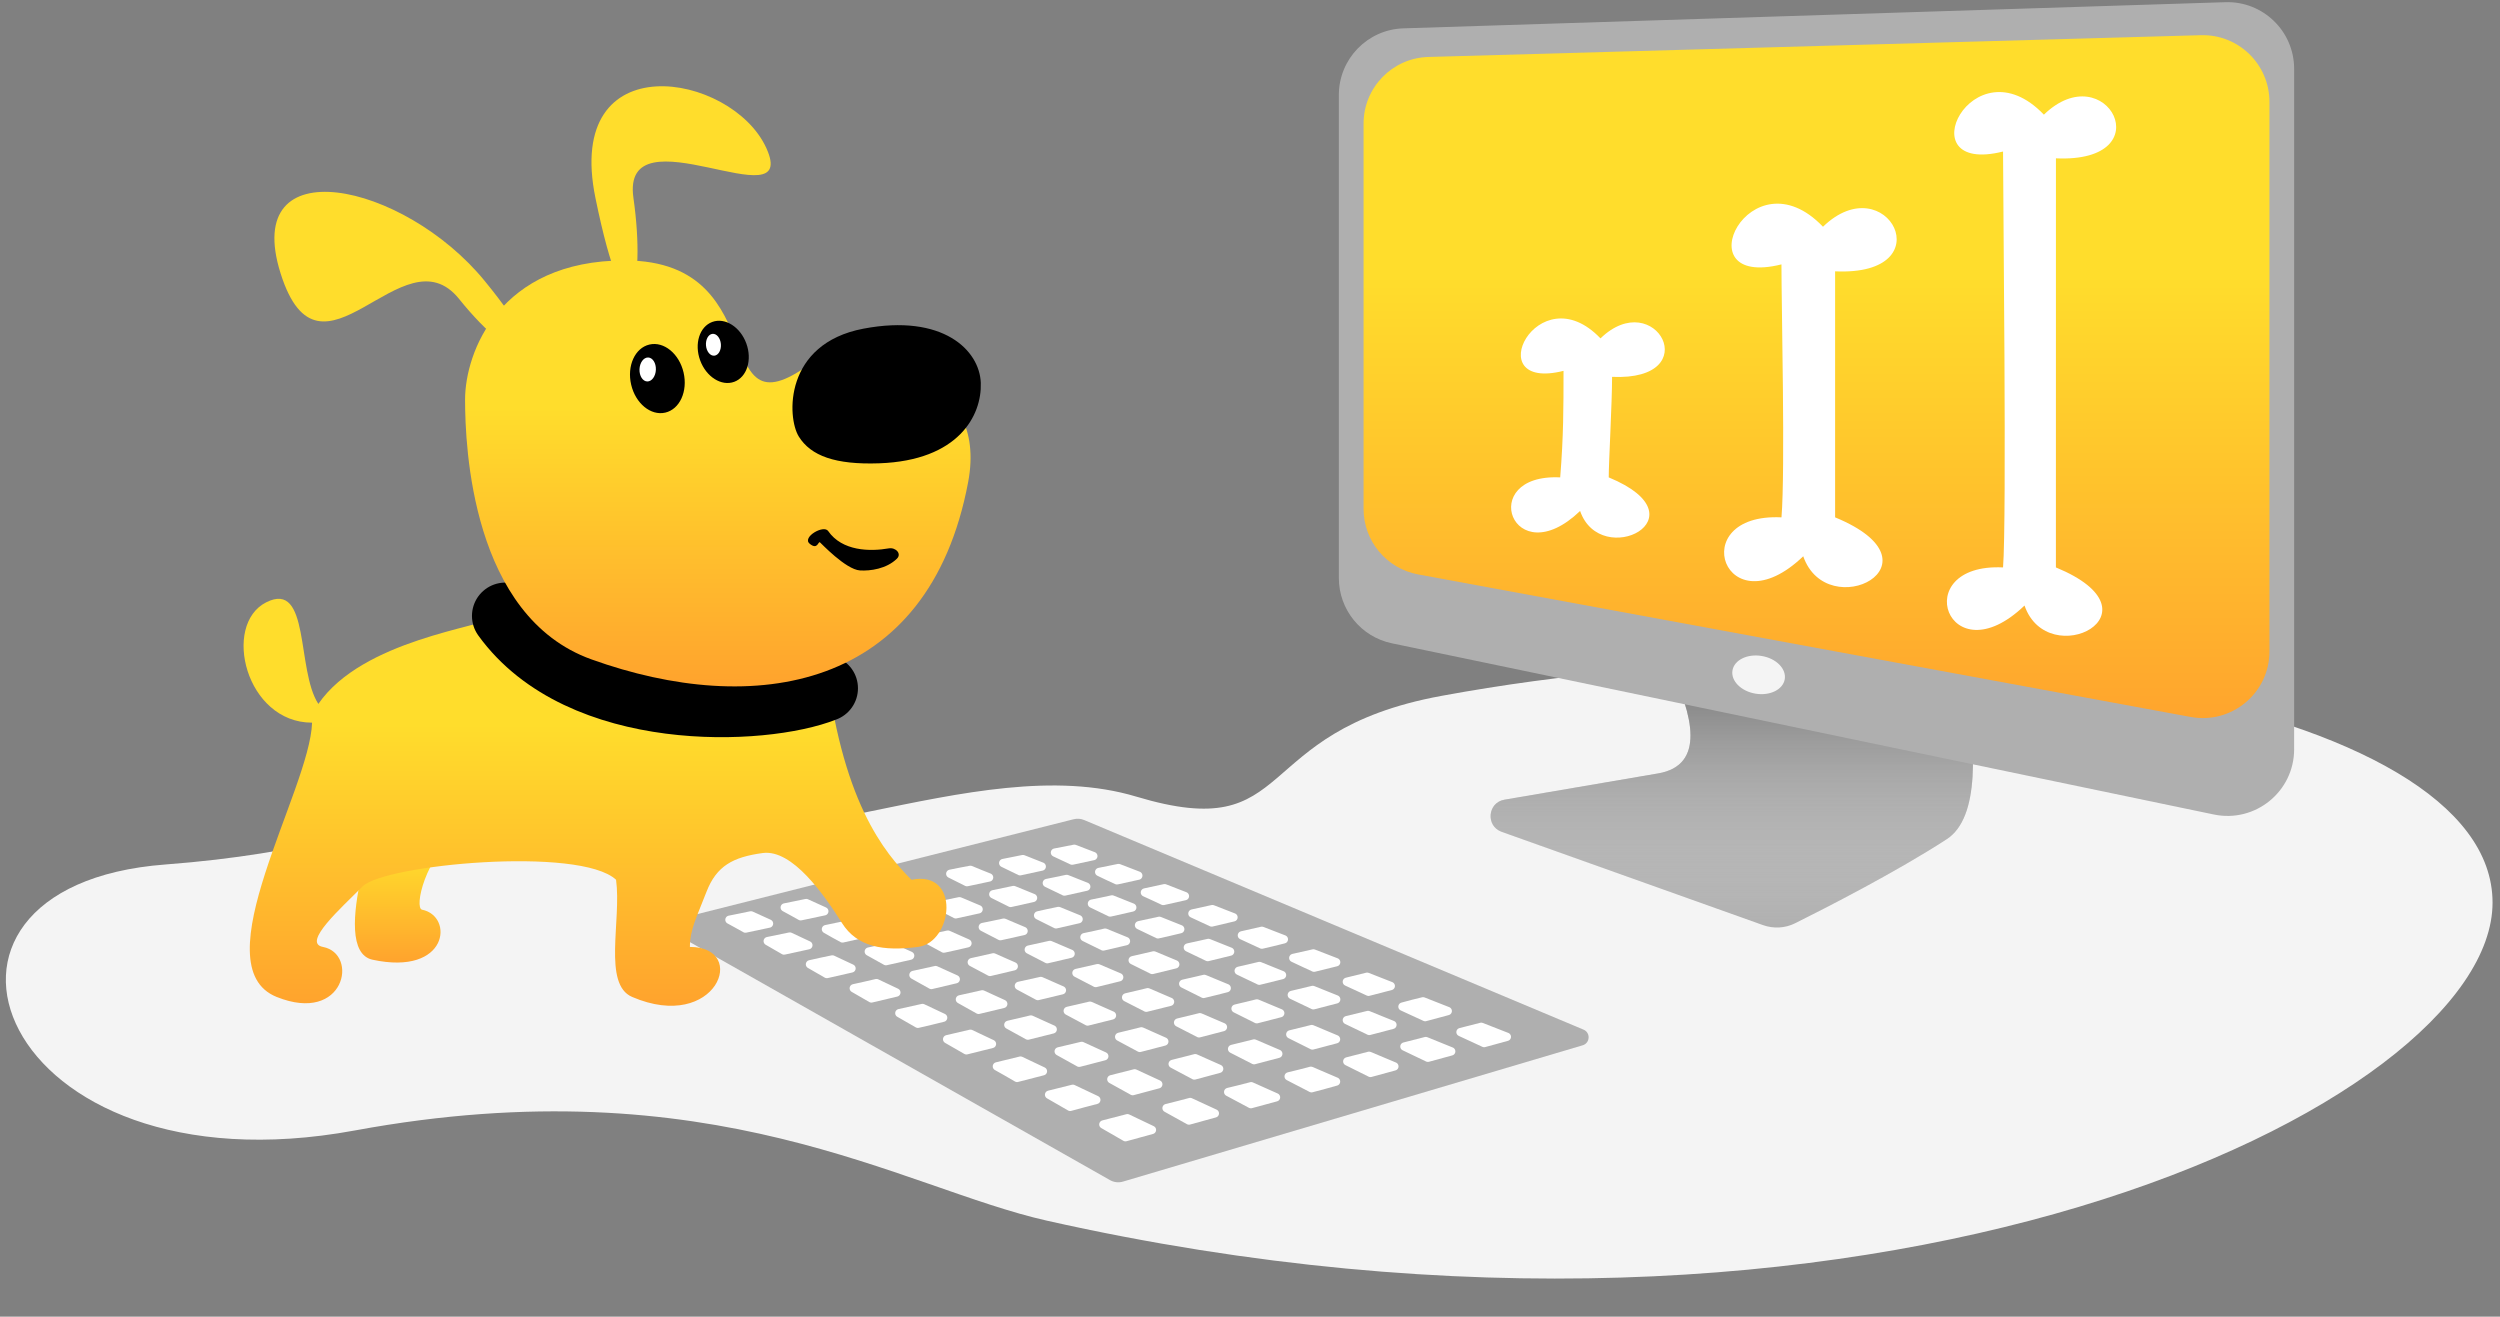 <svg width="300" height="158" viewBox="0 0 300 158" fill="none" xmlns="http://www.w3.org/2000/svg">
<rect x="0" y="0" width="300" height="158" fill="#808080" stroke="none"/>
<path d="M172.947 83.51C231.61 72.696 299.108 84.144 299.106 108.315C299.105 132.485 224.67 168.743 125.636 146.482C108.254 142.575 85.558 127.727 42.569 135.658C-0.42 143.59 -14.255 106.32 19.838 103.739C53.931 101.159 57.393 89.938 74.193 97.754C90.992 105.571 116.806 89.723 136.36 95.596C155.915 101.47 149.607 87.813 172.947 83.51Z" fill="#F4F4F4"/>
<path fill-rule="evenodd" clip-rule="evenodd" d="M134.755 141.793C134.234 141.947 133.673 141.883 133.201 141.615L81.127 112.113C80.343 111.668 80.501 110.493 81.376 110.273L128.836 98.309C129.256 98.203 129.699 98.236 130.099 98.404L190.022 123.555C190.888 123.918 190.82 125.168 189.919 125.435L134.755 141.793Z" fill="#AFAFAF"/>
<path fill-rule="evenodd" clip-rule="evenodd" d="M135.291 134.188C136.265 134.643 137.24 135.116 138.232 135.59C137.186 135.881 136.121 136.172 135.056 136.463C134.154 135.953 133.288 135.444 132.404 134.935C133.378 134.68 134.334 134.443 135.291 134.188Z" fill="white" stroke="white" stroke-linecap="round" stroke-linejoin="round"/>
<path fill-rule="evenodd" clip-rule="evenodd" d="M177.752 123.218C178.763 123.618 179.791 124.018 180.82 124.418C179.918 124.673 178.997 124.91 178.095 125.165C177.139 124.728 176.2 124.291 175.262 123.854C176.11 123.636 176.94 123.418 177.752 123.218Z" fill="white" stroke="white" stroke-linecap="round" stroke-linejoin="round"/>
<path fill-rule="evenodd" clip-rule="evenodd" d="M171.094 124.928C172.104 125.346 173.115 125.747 174.144 126.165C173.205 126.42 172.285 126.675 171.347 126.93C170.408 126.475 169.47 126.02 168.531 125.583C169.398 125.365 170.246 125.146 171.094 124.928Z" fill="white" stroke="white" stroke-linecap="round" stroke-linejoin="round"/>
<path fill-rule="evenodd" clip-rule="evenodd" d="M164.291 126.694C165.302 127.112 166.294 127.531 167.323 127.967C166.367 128.222 165.41 128.495 164.454 128.75C163.515 128.295 162.595 127.822 161.675 127.367C162.541 127.148 163.425 126.912 164.291 126.694Z" fill="white" stroke="white" stroke-linecap="round" stroke-linejoin="round"/>
<path fill-rule="evenodd" clip-rule="evenodd" d="M157.309 128.495C158.302 128.932 159.312 129.35 160.323 129.787C159.348 130.06 158.374 130.333 157.382 130.587C156.461 130.114 155.541 129.641 154.639 129.168C155.523 128.968 156.407 128.731 157.309 128.495Z" fill="white" stroke="white" stroke-linecap="round" stroke-linejoin="round"/>
<path fill-rule="evenodd" clip-rule="evenodd" d="M150.142 130.349C151.117 130.786 152.127 131.241 153.12 131.678C152.127 131.951 151.117 132.224 150.106 132.496C149.186 132.005 148.284 131.532 147.382 131.041C148.32 130.822 149.24 130.586 150.142 130.349Z" fill="white" stroke="white" stroke-linecap="round" stroke-linejoin="round"/>
<path fill-rule="evenodd" clip-rule="evenodd" d="M142.82 132.243C143.795 132.698 144.787 133.153 145.78 133.608C144.751 133.899 143.723 134.172 142.676 134.463C141.774 133.972 140.872 133.463 139.987 132.971C140.944 132.735 141.882 132.498 142.82 132.243Z" fill="white" stroke="white" stroke-linecap="round" stroke-linejoin="round"/>
<path fill-rule="evenodd" clip-rule="evenodd" d="M139.754 106.586C140.566 106.896 141.378 107.223 142.19 107.533C141.324 107.733 140.458 107.933 139.592 108.115C138.852 107.769 138.13 107.423 137.39 107.096C138.184 106.914 138.978 106.75 139.754 106.586Z" fill="white" stroke="white" stroke-linecap="round" stroke-linejoin="round"/>
<path fill-rule="evenodd" clip-rule="evenodd" d="M133.452 107.932C134.264 108.259 135.058 108.569 135.87 108.896C134.985 109.096 134.101 109.297 133.217 109.497C132.495 109.151 131.773 108.805 131.034 108.441C131.846 108.278 132.658 108.114 133.452 107.932Z" fill="white" stroke="white" stroke-linecap="round" stroke-linejoin="round"/>
<path fill-rule="evenodd" clip-rule="evenodd" d="M127.028 109.317C127.822 109.644 128.635 109.972 129.429 110.299C128.526 110.5 127.624 110.7 126.722 110.918C126 110.554 125.278 110.209 124.574 109.845C125.386 109.663 126.198 109.481 127.028 109.317Z" fill="white" stroke="white" stroke-linecap="round" stroke-linejoin="round"/>
<path fill-rule="evenodd" clip-rule="evenodd" d="M120.462 110.718C121.256 111.063 122.05 111.391 122.826 111.718C121.906 111.918 120.985 112.137 120.047 112.337C119.343 111.973 118.639 111.609 117.936 111.245C118.784 111.081 119.614 110.899 120.462 110.718Z" fill="white" stroke="white" stroke-linecap="round" stroke-linejoin="round"/>
<path fill-rule="evenodd" clip-rule="evenodd" d="M113.748 112.156C114.524 112.501 115.318 112.847 116.094 113.193C115.156 113.411 114.217 113.63 113.261 113.83C112.575 113.466 111.871 113.084 111.186 112.702C112.034 112.52 112.9 112.338 113.748 112.156Z" fill="white" stroke="white" stroke-linecap="round" stroke-linejoin="round"/>
<path fill-rule="evenodd" clip-rule="evenodd" d="M106.891 113.625C107.666 113.971 108.442 114.335 109.218 114.681C108.262 114.899 107.288 115.118 106.313 115.336C105.627 114.954 104.942 114.572 104.256 114.19C105.14 114.008 106.006 113.807 106.891 113.625Z" fill="white" stroke="white" stroke-linecap="round" stroke-linejoin="round"/>
<path fill-rule="evenodd" clip-rule="evenodd" d="M99.887 115.135C100.645 115.499 101.421 115.844 102.179 116.208C101.186 116.427 100.212 116.663 99.219 116.882C98.552 116.499 97.866 116.099 97.198 115.717C98.082 115.517 98.984 115.317 99.887 115.135Z" fill="white" stroke="white" stroke-linecap="round" stroke-linejoin="round"/>
<path fill-rule="evenodd" clip-rule="evenodd" d="M157.613 114.411C158.515 114.756 159.418 115.12 160.338 115.466C159.472 115.684 158.569 115.903 157.685 116.121C156.837 115.739 156.025 115.339 155.195 114.957C155.989 114.775 156.801 114.593 157.613 114.411Z" fill="white" stroke="white" stroke-linecap="round" stroke-linejoin="round"/>
<path fill-rule="evenodd" clip-rule="evenodd" d="M151.135 115.918C152.038 116.282 152.94 116.646 153.842 117.01C152.94 117.228 152.038 117.465 151.117 117.683C150.287 117.283 149.457 116.901 148.645 116.5C149.493 116.3 150.305 116.118 151.135 115.918Z" fill="white" stroke="white" stroke-linecap="round" stroke-linejoin="round"/>
<path fill-rule="evenodd" clip-rule="evenodd" d="M144.515 117.467C145.399 117.83 146.302 118.213 147.204 118.577C146.284 118.813 145.363 119.05 144.425 119.268C143.613 118.868 142.801 118.449 141.989 118.049C142.819 117.867 143.667 117.667 144.515 117.467Z" fill="white" stroke="white" stroke-linecap="round" stroke-linejoin="round"/>
<path fill-rule="evenodd" clip-rule="evenodd" d="M137.734 119.069C138.618 119.451 139.502 119.833 140.404 120.215C139.466 120.451 138.51 120.688 137.553 120.925C136.741 120.506 135.929 120.088 135.135 119.687C136.019 119.469 136.867 119.269 137.734 119.069Z" fill="white" stroke="white" stroke-linecap="round" stroke-linejoin="round"/>
<path fill-rule="evenodd" clip-rule="evenodd" d="M130.801 120.686C131.685 121.068 132.57 121.469 133.436 121.851C132.461 122.087 131.505 122.342 130.512 122.579C129.718 122.16 128.924 121.723 128.13 121.305C129.033 121.105 129.935 120.886 130.801 120.686Z" fill="white" stroke="white" stroke-linecap="round" stroke-linejoin="round"/>
<path fill-rule="evenodd" clip-rule="evenodd" d="M123.707 122.344C124.573 122.744 125.458 123.144 126.324 123.526C125.331 123.781 124.339 124.018 123.346 124.272C122.552 123.836 121.776 123.399 121.001 122.98C121.903 122.78 122.805 122.562 123.707 122.344Z" fill="white" stroke="white" stroke-linecap="round" stroke-linejoin="round"/>
<path fill-rule="evenodd" clip-rule="evenodd" d="M116.455 124.054C117.303 124.454 118.169 124.873 119.035 125.273C118.025 125.528 116.996 125.783 115.967 126.037C115.191 125.582 114.434 125.146 113.658 124.709C114.596 124.491 115.534 124.272 116.455 124.054Z" fill="white" stroke="white" stroke-linecap="round" stroke-linejoin="round"/>
<path fill-rule="evenodd" clip-rule="evenodd" d="M170.769 120.16C171.743 120.542 172.736 120.924 173.728 121.324C172.826 121.561 171.924 121.797 171.022 122.052C170.101 121.634 169.199 121.215 168.297 120.797C169.127 120.56 169.939 120.36 170.769 120.16Z" fill="white" stroke="white" stroke-linecap="round" stroke-linejoin="round"/>
<path fill-rule="evenodd" clip-rule="evenodd" d="M164.167 121.799C165.123 122.199 166.116 122.582 167.09 122.982C166.17 123.218 165.25 123.473 164.311 123.71C163.409 123.273 162.507 122.854 161.623 122.418C162.489 122.218 163.319 122.017 164.167 121.799Z" fill="white" stroke="white" stroke-linecap="round" stroke-linejoin="round"/>
<path fill-rule="evenodd" clip-rule="evenodd" d="M157.416 123.49C158.373 123.89 159.347 124.29 160.322 124.709C159.383 124.964 158.427 125.218 157.489 125.455C156.604 125.018 155.702 124.563 154.836 124.127C155.684 123.926 156.55 123.708 157.416 123.49Z" fill="white" stroke="white" stroke-linecap="round" stroke-linejoin="round"/>
<path fill-rule="evenodd" clip-rule="evenodd" d="M150.505 125.218C151.461 125.637 152.417 126.037 153.392 126.455C152.417 126.71 151.461 126.965 150.487 127.22C149.602 126.765 148.718 126.31 147.852 125.873C148.736 125.655 149.62 125.436 150.505 125.218Z" fill="white" stroke="white" stroke-linecap="round" stroke-linejoin="round"/>
<path fill-rule="evenodd" clip-rule="evenodd" d="M143.429 126.984C144.367 127.402 145.324 127.821 146.298 128.257C145.306 128.53 144.313 128.785 143.321 129.058C142.455 128.603 141.588 128.13 140.722 127.675C141.606 127.439 142.509 127.22 143.429 126.984Z" fill="white" stroke="white" stroke-linecap="round" stroke-linejoin="round"/>
<path fill-rule="evenodd" clip-rule="evenodd" d="M136.159 128.803C137.098 129.239 138.054 129.676 138.993 130.113C137.982 130.386 136.953 130.659 135.925 130.932C135.059 130.459 134.211 129.985 133.362 129.512C134.319 129.258 135.239 129.039 136.159 128.803Z" fill="white" stroke="white" stroke-linecap="round" stroke-linejoin="round"/>
<path fill-rule="evenodd" clip-rule="evenodd" d="M128.742 130.657C129.663 131.094 130.619 131.549 131.557 131.986C130.511 132.258 129.464 132.531 128.418 132.823C127.569 132.331 126.721 131.858 125.891 131.367C126.83 131.13 127.786 130.894 128.742 130.657Z" fill="white" stroke="white" stroke-linecap="round" stroke-linejoin="round"/>
<path fill-rule="evenodd" clip-rule="evenodd" d="M134.23 104.164C135.006 104.473 135.8 104.764 136.594 105.074C135.746 105.256 134.88 105.456 134.032 105.638C133.31 105.31 132.606 104.983 131.903 104.637C132.678 104.491 133.454 104.328 134.23 104.164Z" fill="white" stroke="white" stroke-linecap="round" stroke-linejoin="round"/>
<path fill-rule="evenodd" clip-rule="evenodd" d="M128.003 105.474C128.779 105.783 129.555 106.092 130.349 106.402C129.483 106.602 128.598 106.784 127.732 106.984C127.028 106.638 126.325 106.311 125.621 105.965C126.415 105.801 127.209 105.637 128.003 105.474Z" fill="white" stroke="white" stroke-linecap="round" stroke-linejoin="round"/>
<path fill-rule="evenodd" clip-rule="evenodd" d="M121.634 106.803C122.41 107.113 123.186 107.44 123.962 107.75C123.078 107.95 122.176 108.15 121.274 108.35C120.57 108.004 119.884 107.659 119.198 107.313C120.01 107.131 120.822 106.967 121.634 106.803Z" fill="white" stroke="white" stroke-linecap="round" stroke-linejoin="round"/>
<path fill-rule="evenodd" clip-rule="evenodd" d="M115.139 108.151C115.897 108.478 116.654 108.788 117.43 109.115C116.51 109.315 115.608 109.516 114.688 109.716C114.002 109.352 113.316 109.006 112.648 108.66C113.479 108.497 114.309 108.315 115.139 108.151Z" fill="white" stroke="white" stroke-linecap="round" stroke-linejoin="round"/>
<path fill-rule="evenodd" clip-rule="evenodd" d="M108.496 109.534C109.254 109.861 110.011 110.189 110.769 110.535C109.831 110.735 108.911 110.953 107.972 111.153C107.305 110.789 106.637 110.426 105.969 110.08C106.799 109.88 107.648 109.716 108.496 109.534Z" fill="white" stroke="white" stroke-linecap="round" stroke-linejoin="round"/>
<path fill-rule="evenodd" clip-rule="evenodd" d="M101.713 110.954C102.453 111.3 103.211 111.628 103.951 111.973C103.012 112.192 102.056 112.392 101.1 112.61C100.432 112.246 99.764 111.882 99.115 111.5C99.981 111.318 100.847 111.136 101.713 110.954Z" fill="white" stroke="white" stroke-linecap="round" stroke-linejoin="round"/>
<path fill-rule="evenodd" clip-rule="evenodd" d="M94.78 112.388C95.52 112.734 96.242 113.08 97 113.426C96.026 113.644 95.051 113.862 94.077 114.062C93.427 113.68 92.777 113.316 92.128 112.934C93.012 112.752 93.896 112.57 94.78 112.388Z" fill="white" stroke="white" stroke-linecap="round" stroke-linejoin="round"/>
<path fill-rule="evenodd" clip-rule="evenodd" d="M151.428 111.698C152.294 112.044 153.178 112.371 154.062 112.717C153.196 112.935 152.312 113.154 151.428 113.354C150.634 112.99 149.822 112.608 149.028 112.244C149.84 112.062 150.634 111.88 151.428 111.698Z" fill="white" stroke="white" stroke-linecap="round" stroke-linejoin="round"/>
<path fill-rule="evenodd" clip-rule="evenodd" d="M145.014 113.154C145.88 113.5 146.747 113.846 147.613 114.191C146.729 114.41 145.826 114.628 144.924 114.846C144.13 114.464 143.336 114.082 142.542 113.7C143.372 113.518 144.184 113.336 145.014 113.154Z" fill="white" stroke="white" stroke-linecap="round" stroke-linejoin="round"/>
<path fill-rule="evenodd" clip-rule="evenodd" d="M138.45 114.647C139.316 115.011 140.164 115.357 141.03 115.721C140.11 115.939 139.207 116.176 138.269 116.394C137.475 116.012 136.699 115.612 135.923 115.23C136.771 115.03 137.619 114.829 138.45 114.647Z" fill="white" stroke="white" stroke-linecap="round" stroke-linejoin="round"/>
<path fill-rule="evenodd" clip-rule="evenodd" d="M131.738 116.177C132.587 116.54 133.453 116.904 134.301 117.268C133.363 117.505 132.424 117.723 131.486 117.96C130.71 117.559 129.934 117.159 129.176 116.759C130.024 116.559 130.89 116.358 131.738 116.177Z" fill="white" stroke="white" stroke-linecap="round" stroke-linejoin="round"/>
<path fill-rule="evenodd" clip-rule="evenodd" d="M124.902 117.721C125.732 118.085 126.598 118.467 127.428 118.831C126.472 119.068 125.497 119.304 124.541 119.523C123.783 119.104 123.025 118.704 122.267 118.303C123.133 118.122 124.017 117.921 124.902 117.721Z" fill="white" stroke="white" stroke-linecap="round" stroke-linejoin="round"/>
<path fill-rule="evenodd" clip-rule="evenodd" d="M117.88 119.323C118.71 119.705 119.558 120.087 120.388 120.47C119.414 120.706 118.422 120.943 117.429 121.179C116.671 120.761 115.931 120.342 115.191 119.924C116.076 119.724 116.978 119.523 117.88 119.323Z" fill="white" stroke="white" stroke-linecap="round" stroke-linejoin="round"/>
<path fill-rule="evenodd" clip-rule="evenodd" d="M110.702 120.961C111.532 121.343 112.363 121.743 113.175 122.125C112.182 122.38 111.172 122.617 110.143 122.853C109.403 122.416 108.663 121.998 107.923 121.579C108.862 121.379 109.782 121.161 110.702 120.961Z" fill="white" stroke="white" stroke-linecap="round" stroke-linejoin="round"/>
<path fill-rule="evenodd" clip-rule="evenodd" d="M164.059 117.21C164.997 117.574 165.953 117.956 166.892 118.32C166.008 118.557 165.105 118.793 164.221 119.012C163.355 118.611 162.489 118.211 161.623 117.811C162.435 117.611 163.247 117.41 164.059 117.21Z" fill="white" stroke="white" stroke-linecap="round" stroke-linejoin="round"/>
<path fill-rule="evenodd" clip-rule="evenodd" d="M157.528 118.794C158.466 119.177 159.404 119.559 160.343 119.923C159.44 120.159 158.52 120.396 157.6 120.632C156.752 120.214 155.886 119.813 155.019 119.395C155.849 119.195 156.68 118.995 157.528 118.794Z" fill="white" stroke="white" stroke-linecap="round" stroke-linejoin="round"/>
<path fill-rule="evenodd" clip-rule="evenodd" d="M150.831 120.414C151.751 120.796 152.689 121.196 153.628 121.579C152.707 121.815 151.751 122.07 150.813 122.306C149.965 121.888 149.116 121.469 148.268 121.033C149.134 120.833 149.983 120.614 150.831 120.414Z" fill="white" stroke="white" stroke-linecap="round" stroke-linejoin="round"/>
<path fill-rule="evenodd" clip-rule="evenodd" d="M143.99 122.069C144.91 122.47 145.83 122.87 146.751 123.252C145.794 123.507 144.838 123.743 143.882 123.998C143.033 123.561 142.203 123.143 141.373 122.706C142.239 122.488 143.106 122.288 143.99 122.069Z" fill="white" stroke="white" stroke-linecap="round" stroke-linejoin="round"/>
<path fill-rule="evenodd" clip-rule="evenodd" d="M136.972 123.764C137.874 124.164 138.795 124.583 139.715 124.983C138.741 125.238 137.748 125.493 136.774 125.747C135.944 125.311 135.114 124.856 134.302 124.419C135.186 124.201 136.088 123.982 136.972 123.764Z" fill="white" stroke="white" stroke-linecap="round" stroke-linejoin="round"/>
<path fill-rule="evenodd" clip-rule="evenodd" d="M129.806 125.51C130.709 125.929 131.629 126.347 132.513 126.747C131.521 127.002 130.51 127.275 129.499 127.53C128.669 127.075 127.857 126.62 127.045 126.165C127.966 125.947 128.886 125.728 129.806 125.51Z" fill="white" stroke="white" stroke-linecap="round" stroke-linejoin="round"/>
<path fill-rule="evenodd" clip-rule="evenodd" d="M122.462 127.274C123.364 127.692 124.248 128.129 125.15 128.547C124.122 128.82 123.093 129.075 122.046 129.348C121.252 128.875 120.44 128.42 119.628 127.965C120.585 127.729 121.523 127.51 122.462 127.274Z" fill="white" stroke="white" stroke-linecap="round" stroke-linejoin="round"/>
<path fill-rule="evenodd" clip-rule="evenodd" d="M128.923 101.855C129.663 102.147 130.439 102.438 131.197 102.729C130.349 102.911 129.501 103.093 128.653 103.275C127.967 102.947 127.281 102.638 126.596 102.31C127.39 102.165 128.147 102.001 128.923 101.855Z" fill="white" stroke="white" stroke-linecap="round" stroke-linejoin="round"/>
<path fill-rule="evenodd" clip-rule="evenodd" d="M122.752 103.093C123.492 103.384 124.25 103.693 125.008 103.984C124.141 104.166 123.275 104.348 122.409 104.548C121.723 104.221 121.056 103.893 120.388 103.566C121.164 103.42 121.958 103.256 122.752 103.093Z" fill="white" stroke="white" stroke-linecap="round" stroke-linejoin="round"/>
<path fill-rule="evenodd" clip-rule="evenodd" d="M116.452 104.383C117.192 104.692 117.932 105.001 118.69 105.293C117.806 105.475 116.922 105.675 116.037 105.857C115.37 105.529 114.702 105.183 114.034 104.856C114.846 104.692 115.64 104.528 116.452 104.383Z" fill="white" stroke="white" stroke-linecap="round" stroke-linejoin="round"/>
<path fill-rule="evenodd" clip-rule="evenodd" d="M96.749 108.368C97.471 108.695 98.193 109.023 98.915 109.351C97.976 109.551 97.02 109.751 96.082 109.951C95.45 109.587 94.8 109.241 94.169 108.896C95.035 108.714 95.883 108.55 96.749 108.368Z" fill="white" stroke="white" stroke-linecap="round" stroke-linejoin="round"/>
<path fill-rule="evenodd" clip-rule="evenodd" d="M90.115 109.845C90.837 110.173 91.559 110.501 92.281 110.828C91.343 111.028 90.386 111.228 89.448 111.429C88.816 111.065 88.167 110.719 87.535 110.373C88.401 110.191 89.249 110.027 90.115 109.845Z" fill="white" stroke="white" stroke-linecap="round" stroke-linejoin="round"/>
<path fill-rule="evenodd" clip-rule="evenodd" d="M145.491 109.096C146.321 109.423 147.187 109.751 148.017 110.079C147.151 110.279 146.285 110.497 145.4 110.697C144.624 110.333 143.867 109.988 143.091 109.624C143.903 109.442 144.697 109.26 145.491 109.096Z" fill="white" stroke="white" stroke-linecap="round" stroke-linejoin="round"/>
<path fill-rule="evenodd" clip-rule="evenodd" d="M139.119 110.499C139.949 110.826 140.797 111.172 141.627 111.499C140.743 111.718 139.859 111.918 138.956 112.118C138.199 111.754 137.441 111.39 136.683 111.026C137.495 110.844 138.307 110.68 139.119 110.499Z" fill="white" stroke="white" stroke-linecap="round" stroke-linejoin="round"/>
<path fill-rule="evenodd" clip-rule="evenodd" d="M132.623 111.919C133.453 112.265 134.283 112.61 135.113 112.938C134.211 113.156 133.291 113.375 132.389 113.575C131.631 113.193 130.873 112.829 130.133 112.465C130.981 112.301 131.793 112.101 132.623 111.919Z" fill="white" stroke="white" stroke-linecap="round" stroke-linejoin="round"/>
<path fill-rule="evenodd" clip-rule="evenodd" d="M125.998 113.391C126.81 113.737 127.64 114.082 128.47 114.446C127.55 114.665 126.612 114.883 125.673 115.101C124.934 114.719 124.194 114.337 123.454 113.955C124.302 113.773 125.15 113.573 125.998 113.391Z" fill="white" stroke="white" stroke-linecap="round" stroke-linejoin="round"/>
<path fill-rule="evenodd" clip-rule="evenodd" d="M119.213 114.882C120.007 115.246 120.837 115.592 121.649 115.956C120.711 116.174 119.755 116.411 118.798 116.629C118.058 116.247 117.337 115.847 116.615 115.465C117.481 115.264 118.347 115.082 119.213 114.882Z" fill="white" stroke="white" stroke-linecap="round" stroke-linejoin="round"/>
<path fill-rule="evenodd" clip-rule="evenodd" d="M112.27 116.413C113.064 116.777 113.876 117.141 114.688 117.505C113.713 117.741 112.739 117.96 111.765 118.196C111.043 117.796 110.321 117.396 109.617 116.995C110.501 116.813 111.386 116.613 112.27 116.413Z" fill="white" stroke="white" stroke-linecap="round" stroke-linejoin="round"/>
<path fill-rule="evenodd" clip-rule="evenodd" d="M105.179 117.974C105.973 118.338 106.767 118.72 107.561 119.102C106.568 119.338 105.576 119.575 104.565 119.811C103.861 119.411 103.157 118.993 102.454 118.592C103.374 118.392 104.276 118.192 105.179 117.974Z" fill="white" stroke="white" stroke-linecap="round" stroke-linejoin="round"/>
<path d="M44.702 115.166C39.147 113.966 46.287 95.563 46.287 95.563C46.287 95.563 58.984 97.163 55.016 99.964C51.049 102.764 49.663 108.967 50.652 109.165C54.496 109.934 53.826 117.137 44.702 115.166Z" fill="url(#paint0_linear)"/>
<path d="M38.203 84.47C43.511 76.761 57.794 75.274 59.777 73.96C61.761 72.646 97.132 61.071 98.991 78.62C100.851 96.168 106.197 102.365 109.37 105.572C115.322 104.365 114.365 113.085 110.164 113.631C105.963 114.177 102.847 113.631 101.039 110.766C98.913 107.397 95.088 101.877 91.517 102.365C87.946 102.852 85.977 103.913 84.772 107.032C83.568 110.15 82.789 111.566 82.789 113.631C89.93 113.631 85.963 123.968 75.856 119.632C72.304 118.108 74.593 110.447 73.928 105.572C69.588 101.522 46.119 103.748 43.511 106.372C40.903 108.997 36.219 113.15 38.75 113.631C43.091 114.456 41.389 122.931 33.196 119.632C24.07 115.958 37.212 94.78 37.449 86.719C29.476 86.719 26.623 74.981 31.938 72.282C37.253 69.582 35.545 80.421 38.203 84.47Z" fill="url(#paint1_linear)"/>
<path d="M60.635 73.909C69.686 86.456 91.516 85.561 98.956 82.593" stroke="black" stroke-width="8" stroke-linecap="round" stroke-linejoin="round"/>
<path d="M55.809 47.959C55.808 42.315 59.9 31.252 74.971 31.252C93.792 31.252 84.294 54.151 98.525 42.653C104.964 42.653 118.622 44.86 116.179 57.849C111.443 83.031 90.407 86.107 70.969 79.124C56.603 73.963 55.81 53.603 55.809 47.959Z" fill="url(#paint2_linear)"/>
<path d="M99.376 63.72C98.834 62.938 96.203 64.468 97.164 65.252C98.125 66.037 98.169 64.929 98.394 65.081C98.491 65.146 101.493 68.343 103.191 68.452C104.431 68.531 106.384 68.263 107.634 67.038C108.233 66.45 107.483 65.661 106.657 65.804C104.395 66.198 101.058 66.149 99.376 63.72Z" fill="black"/>
<path d="M95.858 52.389C94.416 50.075 94.07 41.25 103.616 39.439C113.162 37.628 117.559 42.036 117.695 45.95C117.83 49.863 115.025 55.262 105.503 55.597C100.244 55.782 97.3 54.704 95.858 52.389Z" fill="black"/>
<ellipse rx="3.229" ry="4.194" transform="matrix(0.974 -0.225 0.226 0.974 78.884 45.429)" fill="black"/>
<ellipse rx="0.983" ry="1.44" transform="matrix(1 0.024 -0.036 0.999 77.723 44.337)" fill="white"/>
<ellipse rx="2.949" ry="3.826" transform="matrix(0.939 -0.345 0.344 0.939 86.788 42.226)" fill="black"/>
<ellipse rx="0.897" ry="1.315" transform="matrix(0.995 -0.102 0.087 0.996 85.612 41.372)" fill="white"/>
<path d="M33.67 32.8C38.452 47.975 48.34 27.457 55.098 35.882C61.855 44.306 67.838 45.518 58.136 33.679C48.434 21.84 28.889 17.625 33.67 32.8Z" fill="#FFDD2C"/>
<path d="M91.955 17.757C96.096 26.842 74.462 12.894 76.013 23.762C77.564 34.63 75.267 42.38 71.454 23.762C67.642 5.145 87.814 8.672 91.955 17.757Z" fill="#FFDD2C"/>
<path d="M198.974 92.81C210.318 90.874 193.294 68.93 192.386 65.832L231.91 66.831C231.91 66.831 241.561 95.53 233.62 100.694C227.584 104.619 219.117 108.945 215.403 110.795C214.205 111.391 212.822 111.462 211.562 111.013L180.201 99.818C178.263 99.126 178.503 96.312 180.532 95.964C185.751 95.071 192.84 93.857 198.974 92.81Z" fill="#AFAFAF"/>
<path d="M198.974 92.81C210.318 90.874 193.294 68.93 192.386 65.832L231.91 66.831C231.91 66.831 241.561 95.53 233.62 100.694C227.584 104.619 219.117 108.945 215.403 110.795C214.205 111.391 212.822 111.462 211.562 111.013L180.201 99.818C178.263 99.126 178.503 96.312 180.532 95.964C185.751 95.071 192.84 93.857 198.974 92.81Z" fill="url(#paint3_linear)"/>
<path d="M160.662 11.398C160.662 7.078 164.091 3.539 168.408 3.402L267.042 0.263C271.558 0.119 275.297 3.741 275.297 8.259V89.909C275.297 94.984 270.633 98.776 265.666 97.741L167.031 77.198C163.321 76.425 160.662 73.156 160.662 69.366V11.398Z" fill="#AFAFAF"/>
<ellipse rx="3.18" ry="2.292" transform="matrix(0.987 0.163 -0.16 0.987 211.033 80.978)" fill="#F4F4F4"/>
<path d="M163.628 14.833C163.628 10.502 167.074 6.958 171.403 6.836L264.108 4.223C268.613 4.096 272.334 7.713 272.334 12.22V78.168C272.334 83.167 267.799 86.942 262.882 86.035L170.177 68.931C166.383 68.231 163.628 64.922 163.628 61.064V14.833Z" fill="url(#paint4_linear)"/>
<path d="M187.623 44.503C187.623 48.917 187.623 52.353 187.224 57.286C177.053 56.803 181.505 69.079 189.612 61.317C192.088 68.447 204.725 62.11 193.047 57.286C193.047 55.502 193.45 48.345 193.45 45.223C204.832 45.739 198.648 34.236 192.058 40.606C184.519 32.722 177.317 47.087 187.623 44.503Z" fill="white"/>
<path d="M213.774 31.727C213.774 36.843 214.241 56.363 213.779 62.082C201.991 61.522 206.993 75.749 216.389 66.753C219.26 75.018 233.748 67.673 220.213 62.082L220.213 32.561C233.406 33.16 226.395 19.826 218.758 27.209C210.019 18.072 201.829 34.721 213.774 31.727Z" fill="white"/>
<path d="M240.365 18.183C240.365 23.193 240.818 62.489 240.365 68.09C228.82 67.541 233.74 81.475 242.942 72.665C245.753 80.759 259.964 73.566 246.708 68.09C246.708 66.064 246.712 22.543 246.712 19C259.633 19.586 252.746 6.528 245.266 13.759C236.708 4.81 228.667 21.116 240.365 18.183Z" fill="white"/>
<defs>
<linearGradient id="paint0_linear" x1="49.077" y1="115.506" x2="49.077" y2="102.491" gradientUnits="userSpaceOnUse">
<stop stop-color="#FFA32D"/>
<stop offset="1" stop-color="#FFDD2C"/>
</linearGradient>
<linearGradient id="paint1_linear" x1="70.71" y1="120.694" x2="70.71" y2="86.959" gradientUnits="userSpaceOnUse">
<stop stop-color="#FFA32D"/>
<stop offset="1" stop-color="#FFDD2C"/>
</linearGradient>
<linearGradient id="paint2_linear" x1="85.642" y1="82.369" x2="85.642" y2="49.009" gradientUnits="userSpaceOnUse">
<stop stop-color="#FFA32D"/>
<stop offset="1" stop-color="#FFDD2C"/>
</linearGradient>
<linearGradient id="paint3_linear" x1="202.661" y1="65.832" x2="202.661" y2="111.716" gradientUnits="userSpaceOnUse">
<stop stop-color="#111111"/>
<stop offset="1" stop-color="white" stop-opacity="0"/>
</linearGradient>
<linearGradient id="paint4_linear" x1="217.09" y1="87.778" x2="217.09" y2="33.097" gradientUnits="userSpaceOnUse">
<stop stop-color="#FFA32D"/>
<stop offset="1" stop-color="#FFDD2C"/>
</linearGradient>
</defs>
</svg>
